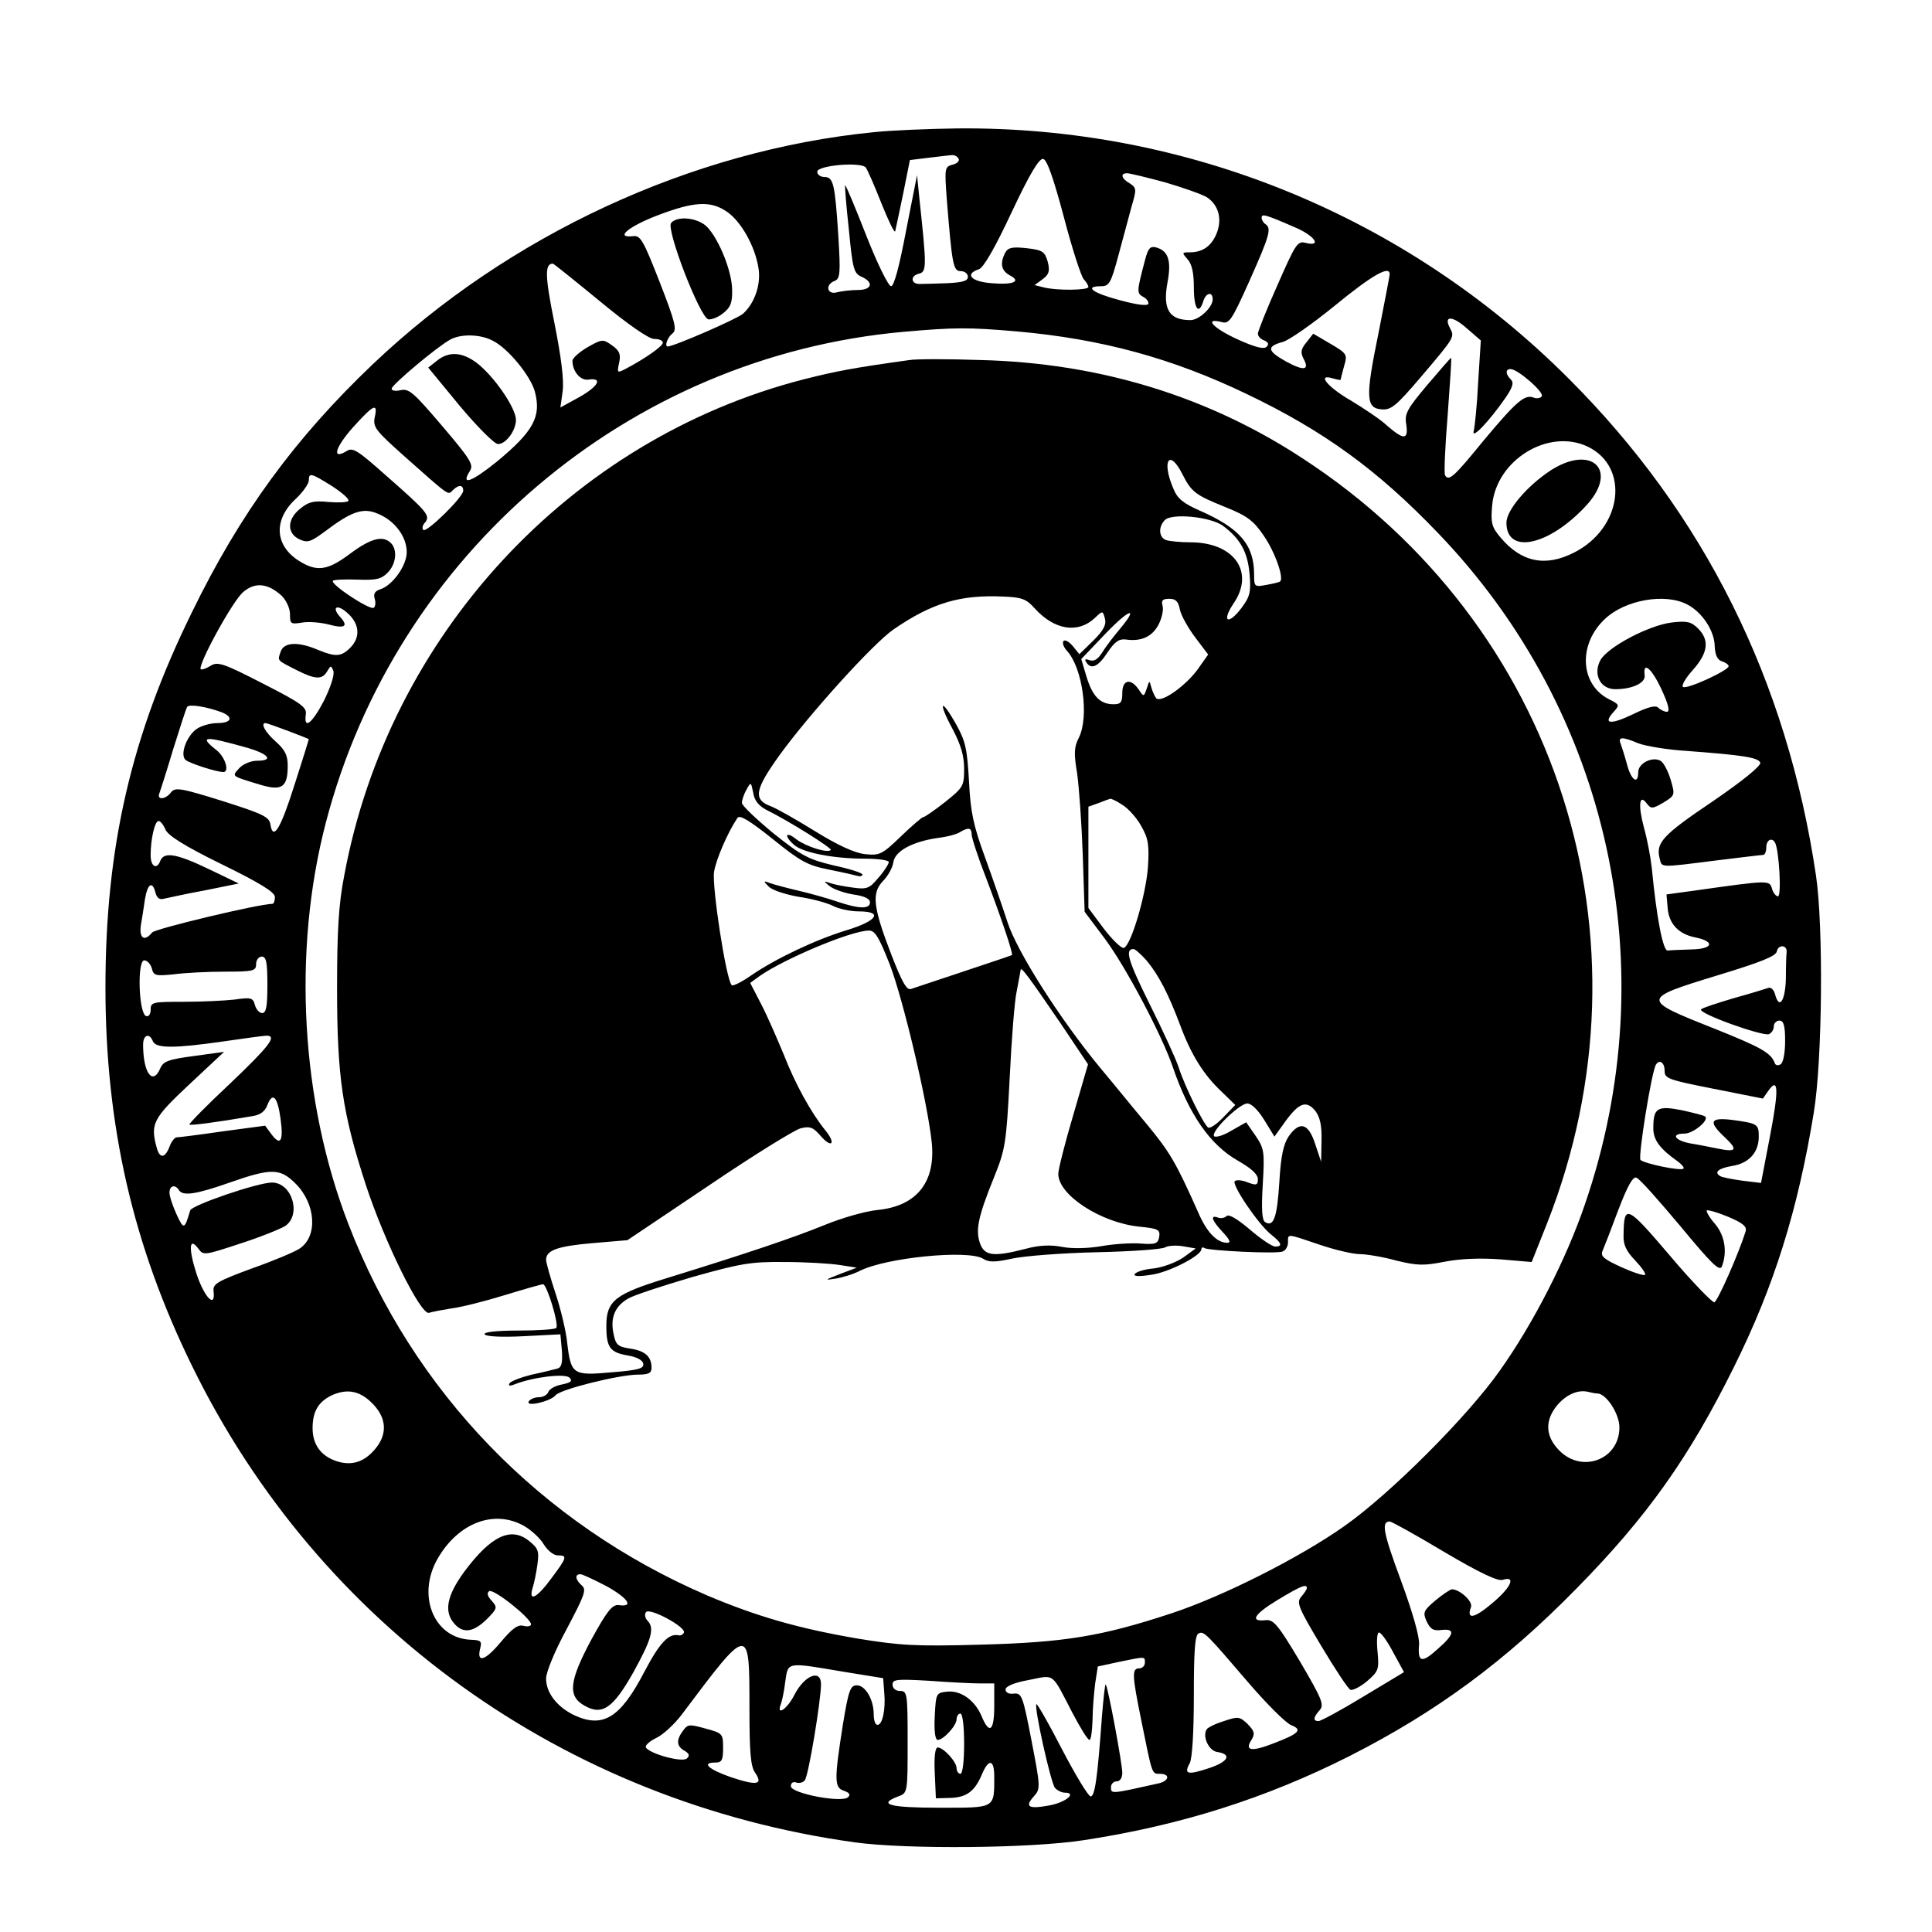 <?xml version="1.0" standalone="no"?>
<!DOCTYPE svg PUBLIC "-//W3C//DTD SVG 20010904//EN"
 "http://www.w3.org/TR/2001/REC-SVG-20010904/DTD/svg10.dtd">
<svg version="1.0" xmlns="http://www.w3.org/2000/svg"
 width="513pt" height="513pt" viewBox="0 0 513 513"
 preserveAspectRatio="xMidYMid meet">
<g transform="translate(0,513) scale(0.1,-0.1)"
fill="#000000" stroke="none">
<path d="M2320 4779 c-484 -48 -969 -273 -1330 -616 -206 -196 -352 -395 -480
-658 -162 -329 -230 -625 -230 -997 0 -367 73 -685 230 -1005 337 -690 989
-1158 1760 -1265 139 -19 468 -16 609 6 255 39 483 111 706 224 230 117 412
251 601 444 188 191 299 348 418 588 107 215 170 418 212 675 23 138 26 495 6
630 -77 519 -297 961 -658 1321 -431 431 -1014 669 -1623 663 -75 -1 -174 -5
-221 -10z m225 -70 c4 -6 -3 -13 -15 -16 -22 -6 -22 -9 -16 -92 14 -174 17
-191 37 -191 11 0 19 -7 19 -15 0 -11 -14 -15 -55 -17 -30 -1 -62 -2 -72 -2
-24 -1 -27 21 -4 27 22 5 22 16 2 202 l-6 60 -29 -147 c-18 -95 -32 -148 -40
-148 -7 0 -37 61 -66 135 -29 74 -54 134 -56 133 -1 -2 3 -55 10 -118 10 -104
13 -116 34 -125 33 -15 27 -35 -10 -35 -18 0 -43 -3 -55 -6 -27 -8 -33 20 -7
30 15 6 16 20 10 119 -9 139 -13 157 -37 157 -10 0 -19 6 -19 14 0 17 117 27
129 11 4 -5 23 -48 41 -94 19 -47 35 -81 37 -75 1 5 11 50 21 99 l18 90 49 6
c28 3 55 7 62 7 6 1 15 -3 18 -9z m280 -156 c22 -84 46 -158 53 -165 6 -6 12
-16 12 -20 0 -9 -85 -10 -119 -1 l-24 6 22 16 c17 13 19 22 13 46 -8 27 -13
31 -56 36 -38 4 -49 2 -57 -12 -14 -28 -11 -47 12 -60 32 -16 10 -26 -48 -21
-54 4 -73 24 -34 37 12 3 43 57 87 151 48 102 73 144 84 142 10 -2 27 -50 55
-155z m268 93 c48 -14 99 -32 112 -40 31 -21 41 -58 25 -97 -14 -33 -37 -49
-71 -49 -21 0 -21 -1 -6 -18 12 -13 17 -37 17 -75 0 -57 13 -75 25 -37 7 23
25 27 25 5 0 -21 -36 -55 -59 -55 -57 0 -74 29 -61 100 11 58 2 84 -30 93 -16
4 -21 -2 -29 -31 -23 -87 -23 -90 -6 -100 10 -5 16 -14 14 -19 -3 -6 -32 -2
-76 10 -72 19 -96 37 -49 37 21 0 26 8 46 83 12 45 28 103 35 130 13 44 13 48
-5 60 -23 13 -26 27 -7 27 6 0 52 -11 100 -24z m-1163 -78 c38 -26 75 -92 84
-150 7 -43 -10 -93 -41 -121 -16 -14 -184 -87 -200 -87 -9 0 -1 24 12 34 13
10 9 28 -33 136 -43 110 -51 125 -70 123 -50 -6 -16 24 61 54 99 38 143 41
187 11z m1507 -41 c53 -22 75 -53 30 -42 -22 6 -27 -3 -75 -112 -29 -65 -52
-123 -52 -129 0 -7 8 -15 17 -18 11 -5 13 -10 6 -17 -7 -7 -31 -1 -77 20 -64
29 -91 58 -43 46 21 -6 27 3 75 110 53 119 59 139 42 150 -5 3 -10 11 -10 17
0 11 9 9 87 -25z m-1844 -197 c75 -62 130 -100 144 -100 13 0 23 -4 23 -10 0
-9 -45 -41 -98 -69 -23 -12 -24 -12 -18 16 5 22 1 32 -19 46 -24 17 -26 17
-65 -5 -22 -13 -40 -29 -40 -36 0 -28 21 -53 42 -50 39 6 28 -17 -23 -46 l-51
-28 6 43 c4 29 -4 92 -22 182 -25 124 -26 157 -4 157 2 0 58 -45 125 -100z
m2097 72 c0 -5 -14 -76 -30 -158 -35 -170 -33 -198 9 -201 25 -2 39 10 103 85
91 107 91 107 78 131 -18 34 7 33 45 -1 l37 -32 -7 -110 c-3 -61 -9 -120 -12
-131 -6 -23 41 26 84 88 20 29 23 41 15 49 -15 15 -15 28 -1 28 19 0 89 -61
83 -72 -3 -5 -13 -7 -21 -4 -24 10 -46 -9 -133 -113 -79 -97 -93 -110 -103
-93 -3 4 0 76 7 160 6 83 11 152 9 152 -1 0 -30 -33 -63 -72 -54 -64 -61 -77
-56 -105 6 -41 -6 -42 -50 -4 -18 17 -63 47 -98 68 -62 36 -91 72 -46 58 11
-3 20 -5 20 -3 0 2 4 18 9 36 9 31 8 33 -36 59 l-46 27 -18 -23 c-15 -18 -16
-27 -8 -43 17 -31 2 -34 -46 -8 -50 28 -53 40 -9 52 16 4 79 48 139 97 99 81
145 107 145 83z m-990 -152 c225 -20 412 -71 610 -166 205 -98 348 -202 508
-369 457 -475 606 -1157 390 -1784 -49 -144 -137 -316 -226 -441 -86 -122
-290 -326 -412 -412 -119 -84 -323 -187 -460 -232 -185 -61 -283 -77 -505 -83
-175 -5 -216 -2 -327 16 -158 27 -269 59 -401 115 -441 190 -780 540 -952 986
-126 326 -149 723 -60 1065 186 714 803 1239 1535 1304 136 12 172 12 300 1z
m-1391 -25 c40 -20 99 -92 111 -134 18 -67 -3 -106 -101 -187 -67 -54 -97 -65
-71 -24 10 16 1 31 -74 119 -75 88 -88 100 -110 95 -13 -3 -24 -2 -24 4 0 10
119 110 155 130 28 16 81 15 114 -3z m-314 -203 c-5 -26 2 -35 77 -102 124
-110 117 -105 130 -92 16 16 28 15 28 -1 0 -17 -98 -113 -106 -104 -4 4 -2 13
5 20 14 18 6 28 -107 127 -73 65 -86 73 -102 62 -40 -24 -30 10 17 63 55 61
67 67 58 27z m3221 -78 c112 -54 92 -216 -36 -281 -76 -39 -140 -26 -195 39
-24 28 -27 39 -23 85 10 121 149 207 254 157z m-3334 -105 c26 -17 46 -34 43
-39 -2 -4 -26 -5 -52 -3 -39 4 -53 1 -75 -17 -36 -28 -37 -66 -3 -82 22 -10
30 -7 68 21 70 53 101 64 140 47 45 -18 77 -61 77 -102 0 -36 -38 -89 -71 -99
-14 -5 -18 -12 -14 -25 3 -10 2 -21 -3 -24 -11 -6 -116 63 -108 72 3 3 33 4
65 3 49 -2 63 1 80 18 23 23 27 61 9 79 -21 21 -53 13 -108 -28 -60 -45 -88
-49 -135 -20 -66 41 -70 110 -9 166 19 18 34 40 34 48 0 22 6 20 62 -15z
m-134 -291 c12 -12 22 -33 22 -49 0 -26 2 -27 33 -22 18 3 49 0 69 -5 44 -12
54 -5 31 20 -25 28 -6 35 22 8 30 -28 32 -63 5 -90 -24 -24 -39 -25 -87 -5
-52 22 -90 20 -98 -6 -8 -24 -11 -21 42 -48 51 -26 69 -26 82 -3 9 15 10 16
16 1 4 -10 -7 -43 -24 -78 -32 -62 -55 -80 -49 -38 3 19 -12 30 -114 82 -105
54 -120 59 -139 47 -11 -7 -23 -11 -26 -9 -9 10 87 186 114 206 31 26 65 22
101 -11z m3732 -23 c39 -20 72 -69 73 -110 1 -24 7 -37 19 -41 10 -3 18 -9 18
-13 0 -11 -110 -62 -121 -55 -5 3 6 23 26 45 40 45 45 79 14 110 -18 18 -29
21 -71 16 -61 -8 -167 -64 -188 -99 -21 -38 -1 -78 39 -78 46 0 81 17 78 37
-5 39 19 18 45 -38 18 -39 23 -59 14 -59 -6 0 -17 5 -23 11 -7 7 -27 2 -66
-17 -60 -29 -82 -27 -53 5 17 19 17 20 -13 35 -76 40 -81 146 -9 213 53 50
159 69 218 38z m-3892 -286 c33 -13 27 -29 -11 -29 -18 0 -42 -7 -54 -15 -28
-19 -46 -70 -30 -83 11 -9 82 -32 100 -32 17 0 5 40 -18 58 -48 38 -34 39 83
6 57 -17 69 -34 24 -34 -16 0 -37 -9 -47 -20 -20 -22 -22 -20 57 -44 57 -17
72 -6 72 51 0 27 -7 42 -32 64 -28 25 -41 49 -27 49 6 0 115 -41 115 -43 0 -1
-17 -56 -38 -121 -37 -117 -57 -150 -64 -105 -3 20 -20 28 -127 62 -112 35
-126 37 -137 23 -14 -19 -38 -21 -31 -3 3 8 20 61 37 118 18 57 34 108 37 112
5 8 50 1 91 -14z m3763 -83 c19 -7 77 -17 129 -20 146 -11 188 -17 194 -31 3
-8 -46 -48 -128 -104 -132 -89 -150 -109 -139 -151 6 -24 -2 -24 148 -5 65 8
123 15 127 15 4 0 8 9 8 20 0 20 15 27 23 13 11 -19 18 -143 8 -143 -5 0 -13
9 -16 21 -7 22 -8 22 -200 -5 l-80 -11 3 -35 c3 -42 28 -70 73 -79 54 -11 48
-31 -10 -32 -28 -1 -57 -2 -63 -3 -12 -1 -29 84 -42 219 -3 28 -12 76 -21 108
-16 60 -12 91 8 63 11 -14 15 -14 44 3 31 19 31 20 19 61 -7 23 -19 46 -27 50
-22 12 -59 -7 -59 -30 0 -35 -19 -22 -30 21 -6 22 -14 47 -17 55 -7 18 5 18
48 0z m-3912 -228 c6 -16 50 -44 150 -93 102 -50 141 -74 141 -87 0 -10 -3
-18 -7 -18 -35 0 -311 -66 -319 -76 -20 -25 -35 -16 -30 19 3 17 8 49 11 70 7
41 20 49 28 16 4 -14 11 -19 24 -15 10 2 58 13 108 22 l89 18 -79 38 c-85 41
-119 47 -129 23 -9 -25 -26 -17 -26 14 0 43 11 91 21 91 5 0 13 -10 18 -22z
m4305 -326 c-1 -7 -2 -39 -2 -72 -2 -59 -18 -82 -29 -39 -3 11 -11 18 -17 16
-6 -2 -47 -15 -91 -27 -44 -13 -84 -26 -88 -30 -11 -10 162 -72 180 -66 7 3
13 12 13 21 0 8 7 15 15 15 11 0 15 -13 15 -54 0 -32 -5 -58 -12 -62 -6 -4
-13 -3 -15 2 -10 28 -34 42 -164 94 -192 76 -192 78 11 140 115 35 156 51 158
64 4 19 28 17 26 -2z m-4034 -87 c0 -57 -3 -75 -14 -75 -7 0 -16 10 -19 21 -5
20 -11 21 -53 15 -26 -3 -87 -6 -135 -6 -84 0 -89 -1 -89 -21 0 -12 -5 -19
-12 -17 -20 7 -24 148 -5 148 8 0 17 -10 20 -21 5 -20 10 -21 59 -16 29 4 90
7 136 7 75 0 82 2 82 20 0 11 7 20 15 20 12 0 15 -15 15 -75z m-304 -150 c8
-19 57 -19 189 0 55 8 106 15 113 15 29 0 6 -29 -98 -128 -61 -57 -109 -106
-107 -108 3 -3 72 6 165 22 23 3 36 13 42 30 14 36 27 22 35 -37 8 -59 0 -73
-24 -41 l-17 23 -112 -15 c-62 -9 -117 -16 -123 -16 -5 0 -14 -11 -19 -25 -12
-31 -26 -32 -34 -2 -17 63 -10 77 86 167 l93 87 -80 -11 c-68 -9 -82 -14 -90
-34 -20 -45 -45 -10 -45 64 0 27 17 32 26 9z m4014 -78 c0 -21 9 -24 130 -48
l131 -26 14 20 c27 39 29 6 5 -119 l-24 -125 -50 6 c-28 4 -54 9 -58 12 -18
10 -5 21 31 27 45 7 71 36 71 78 0 33 -3 35 -68 44 -62 8 -67 -4 -22 -46 35
-33 31 -40 -18 -30 -20 4 -54 11 -74 14 -42 8 -52 26 -15 26 23 0 65 35 55 45
-2 3 -31 10 -62 17 -66 13 -76 6 -76 -48 0 -31 17 -54 65 -88 11 -8 18 -17 15
-19 -7 -7 -103 13 -114 23 -7 7 29 233 41 253 9 15 23 6 23 -16z m-3635 -300
c54 -54 59 -140 11 -172 -13 -9 -70 -33 -127 -53 -92 -34 -104 -41 -102 -60 6
-48 -24 -18 -45 45 -22 68 -20 101 5 67 13 -18 17 -17 111 14 53 17 107 39
120 47 43 31 17 115 -36 115 -37 0 -213 -60 -217 -74 -15 -51 -17 -52 -36 -11
-10 22 -19 48 -19 58 0 19 15 23 25 7 10 -17 47 -11 135 20 111 39 134 38 175
-3z m3677 -113 c82 -99 104 -121 110 -107 15 39 8 82 -18 113 -15 17 -24 33
-22 36 3 2 28 -5 57 -17 40 -17 50 -26 46 -39 -18 -58 -74 -185 -83 -188 -5
-1 -59 54 -118 124 -115 135 -122 138 -123 54 -1 -25 7 -42 31 -67 17 -18 29
-35 26 -38 -3 -3 -31 6 -62 20 -46 21 -57 29 -51 43 4 9 23 58 42 109 24 63
39 90 48 86 8 -2 60 -61 117 -129z m-3469 -475 c33 -36 35 -76 6 -113 -30 -38
-64 -49 -105 -36 -42 14 -64 44 -64 88 0 45 16 71 53 88 42 18 76 10 110 -27z
m3248 31 c24 0 59 -54 59 -90 0 -87 -102 -124 -162 -59 -35 37 -36 78 -3 118
25 29 56 42 83 35 8 -2 18 -4 23 -4z m-2851 -351 c20 -11 45 -34 54 -50 10
-16 26 -29 37 -29 26 0 25 -5 -17 -61 -38 -52 -61 -64 -50 -26 4 12 10 40 13
63 5 36 2 43 -23 63 -48 38 -101 12 -171 -82 -47 -64 -55 -107 -26 -139 23
-26 50 -22 85 12 29 29 29 32 14 49 -12 13 -14 21 -7 26 12 7 111 -72 111 -88
0 -5 -9 -7 -20 -4 -15 4 -30 -7 -61 -44 -41 -49 -64 -56 -54 -16 5 19 2 22
-24 23 -99 3 -146 118 -88 217 55 94 149 129 227 86z m2445 -70 c95 -56 142
-78 155 -74 37 12 22 -21 -29 -63 -47 -40 -68 -43 -55 -9 5 15 -30 47 -51 47
-5 -1 -25 -14 -44 -30 -32 -27 -33 -32 -23 -55 10 -21 18 -26 40 -23 37 4 34
-12 -11 -51 -42 -38 -53 -35 -49 12 2 19 -17 86 -48 170 -47 127 -53 157 -30
157 5 0 70 -36 145 -81z m-2224 -91 c57 -32 73 -56 32 -50 -17 2 -31 -15 -73
-92 -59 -110 -63 -150 -18 -175 47 -27 76 -7 130 89 48 87 57 117 37 137 -6 6
-8 16 -4 22 8 14 107 -39 101 -54 -2 -5 -9 -9 -15 -7 -26 5 -50 -21 -90 -97
-64 -123 -110 -151 -187 -115 -45 22 -74 59 -74 97 0 17 23 73 55 132 47 89
53 104 40 115 -17 15 -20 30 -4 30 6 0 37 -15 70 -32z m1859 -5 c0 -3 -7 -14
-15 -23 -13 -15 -8 -28 53 -130 37 -62 72 -115 78 -117 6 -2 26 8 44 23 30 26
32 31 28 76 -3 27 -2 51 3 53 4 3 21 -20 37 -50 l30 -55 -108 -65 c-59 -36
-113 -65 -119 -65 -15 0 -14 10 3 29 13 14 6 30 -52 129 -58 97 -70 112 -91
110 -44 -5 -31 16 32 54 63 38 77 43 77 31z m-155 -251 c49 -57 100 -108 114
-113 30 -12 21 -22 -47 -48 -59 -23 -78 -20 -59 9 10 17 8 23 -10 42 -21 20
-25 21 -63 8 -23 -7 -43 -17 -46 -22 -12 -19 6 -57 28 -60 40 -6 30 -26 -22
-43 -57 -19 -67 -16 -51 13 7 13 11 85 11 181 0 118 3 161 13 164 14 6 19 1
132 -131z m-1325 -66 c0 -119 3 -156 15 -173 22 -32 5 -35 -64 -12 -60 21 -80
39 -41 39 17 0 20 7 20 39 0 37 -1 39 -46 51 -43 12 -48 12 -60 -5 -19 -25
-18 -42 4 -54 12 -7 14 -13 6 -20 -11 -12 -99 12 -109 29 -3 5 9 16 27 25 18
8 49 37 68 62 180 240 180 240 180 19z m1050 119 c0 -8 -7 -15 -15 -15 -20 0
-19 -18 5 -136 30 -148 28 -144 50 -144 27 0 25 -18 -2 -25 -130 -29 -128 -29
-128 -10 0 8 7 15 15 15 9 0 15 9 15 23 0 23 -38 229 -44 234 -2 2 -6 -36 -10
-84 -12 -167 -19 -213 -30 -213 -6 0 -40 56 -76 125 -35 68 -66 122 -68 120
-7 -7 38 -208 49 -222 6 -7 18 -13 26 -13 34 0 3 -26 -41 -34 -55 -10 -66 -4
-41 24 18 20 18 24 -6 148 -23 119 -26 127 -47 125 -13 -2 -22 3 -22 11 0 8
22 18 61 25 71 14 60 22 116 -86 21 -40 41 -73 46 -73 4 0 7 24 8 53 0 28 4
72 7 97 l7 45 55 12 c73 15 70 15 70 -2z m-800 -24 l105 -17 3 -39 c4 -45 -5
-85 -18 -85 -6 0 -10 12 -10 28 0 39 -22 77 -45 77 -17 0 -22 -13 -37 -105
-23 -146 -23 -167 3 -175 14 -5 18 -10 11 -17 -16 -16 -152 10 -152 29 0 9 6
13 14 10 8 -3 19 0 23 6 10 12 43 213 43 255 0 41 -44 24 -71 -29 -18 -36 -48
-57 -36 -25 3 7 9 34 12 60 8 54 1 53 155 27z m363 -31 l37 0 0 -60 c0 -67
-13 -77 -34 -26 -18 42 -56 69 -93 64 -27 -3 -28 -5 -31 -65 -2 -39 1 -63 8
-63 15 0 50 38 50 55 0 8 5 15 10 15 6 0 10 -33 10 -80 0 -47 -4 -80 -10 -80
-5 0 -10 7 -10 15 0 17 -35 55 -50 55 -7 0 -10 -25 -8 -67 l3 -68 37 1 c44 1
66 17 85 62 18 43 33 41 33 -5 0 -86 4 -83 -146 -83 -132 0 -165 9 -109 30 25
9 25 10 25 145 0 128 -1 135 -20 135 -12 0 -20 7 -20 17 0 14 11 15 98 10 53
-4 114 -7 135 -7z"/>
<path d="M1782 4538 c-14 -17 77 -252 99 -256 9 -1 27 6 40 17 19 15 24 28 23
63 -1 48 -34 131 -66 165 -24 25 -79 31 -96 11z"/>
<path d="M2415 4174 c-150 -21 -193 -29 -280 -51 -621 -159 -1103 -680 -1221
-1318 -15 -76 -19 -148 -19 -300 0 -232 14 -330 76 -520 50 -153 146 -347 168
-341 9 3 36 8 61 12 25 3 88 19 140 35 52 16 98 29 102 29 10 0 43 -108 35
-116 -3 -4 -49 -7 -101 -7 -57 0 -93 -4 -89 -10 3 -6 47 -8 103 -5 l98 5 4
-44 c2 -32 -1 -44 -12 -47 -8 -2 -39 -10 -68 -16 -28 -7 -55 -17 -59 -23 -4
-7 0 -8 13 -3 47 19 134 30 146 18 9 -9 4 -13 -19 -18 -18 -3 -34 -12 -37 -20
-3 -8 -14 -14 -25 -14 -11 0 -23 -5 -27 -11 -9 -16 58 0 71 16 12 16 170 55
219 55 28 0 36 4 36 18 0 30 -17 45 -56 51 -34 5 -39 10 -45 40 -9 42 4 73 39
93 15 9 92 34 170 57 128 36 155 41 245 40 56 0 122 -4 147 -8 l45 -7 -45 -17
c-41 -16 -42 -17 -11 -12 19 3 48 12 65 21 71 35 286 56 326 32 15 -10 32 -10
77 0 32 7 134 15 227 17 92 2 173 8 180 13 6 4 27 6 46 3 l35 -6 -33 -24 c-19
-13 -54 -26 -78 -29 -25 -2 -47 -9 -51 -15 -4 -6 11 -7 43 -2 47 6 134 51 134
68 0 5 4 6 8 3 12 -7 192 -16 208 -9 8 3 14 14 14 24 0 24 -5 24 84 -6 41 -14
89 -25 106 -25 17 0 61 -7 97 -17 57 -14 74 -14 130 -3 42 8 94 10 148 6 l82
-7 41 103 c297 754 30 1590 -651 2032 -252 165 -540 252 -852 260 -88 3 -173
3 -190 0z m724 -302 c25 -49 34 -56 116 -89 57 -23 74 -36 101 -76 29 -42 54
-112 43 -121 -2 -2 -19 -6 -36 -9 -32 -6 -33 -5 -33 27 0 79 -37 123 -144 170
-45 20 -60 32 -71 60 -31 73 -10 105 24 38z m108 -138 c47 -35 66 -70 71 -129
4 -48 1 -59 -22 -90 -35 -46 -53 -36 -21 12 58 84 2 163 -114 163 -27 0 -56 3
-65 6 -19 7 -21 35 -3 53 18 19 121 9 154 -15z m-499 -220 c52 -57 114 -67
159 -25 21 20 21 20 27 -2 4 -16 -4 -31 -31 -58 l-37 -36 -17 21 c-10 12 -21
18 -25 14 -4 -5 0 -16 9 -26 42 -46 59 -175 32 -230 -13 -25 -14 -42 -5 -95 5
-35 12 -132 15 -216 l5 -152 54 -72 c55 -74 151 -255 180 -340 43 -126 99
-207 173 -249 35 -20 53 -36 53 -49 0 -16 -4 -17 -26 -9 -14 6 -30 8 -35 4
-11 -7 62 -115 96 -142 28 -22 32 -32 11 -32 -8 0 -38 20 -67 45 -33 28 -56
42 -62 36 -5 -5 -16 -7 -23 -4 -22 8 -16 -8 13 -39 18 -19 22 -28 12 -28 -28
0 -55 28 -78 82 -58 130 -74 158 -136 233 -37 44 -92 112 -124 150 -108 131
-221 309 -246 387 -13 40 -40 118 -60 173 -30 82 -38 118 -42 200 -5 87 -9
107 -35 153 -40 71 -48 59 -9 -13 22 -42 31 -71 31 -106 0 -46 -2 -50 -51 -89
-28 -22 -54 -40 -58 -40 -3 0 -30 -23 -59 -51 -50 -48 -56 -51 -95 -47 -28 3
-73 24 -133 61 -50 31 -103 61 -117 66 -48 18 -43 44 23 136 79 109 249 297
303 334 102 70 176 92 290 87 50 -2 62 -6 85 -32z m385 -3 c3 -15 22 -49 41
-74 l34 -45 -29 -41 c-34 -45 -96 -88 -109 -75 -4 5 -10 18 -13 29 -5 19 -5
19 -12 -3 -8 -23 -8 -23 -22 -2 -21 30 -43 25 -43 -10 0 -25 -4 -30 -23 -30
-36 0 -56 21 -72 73 l-14 47 64 67 c64 67 91 75 37 11 -15 -18 -36 -45 -45
-60 -12 -19 -22 -25 -34 -21 -11 4 -14 3 -9 -5 13 -21 32 -13 57 26 19 28 30
36 48 34 41 -6 70 7 87 39 9 17 14 40 11 50 -4 15 0 19 18 19 17 0 24 -7 28
-29z m-1097 -532 c59 -29 175 -102 170 -106 -9 -9 -65 9 -91 28 -28 23 -35 11
-7 -14 23 -21 105 -37 188 -37 35 0 64 -4 64 -9 0 -5 -12 -24 -27 -41 -24 -29
-31 -32 -67 -27 -23 3 -50 8 -61 12 -19 6 -19 6 -2 -8 10 -8 38 -18 62 -22 29
-4 45 -11 45 -21 0 -18 -28 -18 -87 2 -26 9 -73 22 -103 29 -30 7 -64 16 -75
20 -18 7 -19 6 -4 -9 8 -9 44 -21 78 -27 35 -5 76 -16 92 -24 15 -8 46 -15 69
-15 66 0 50 -25 -32 -50 -82 -25 -188 -75 -255 -121 -24 -17 -47 -28 -50 -25
-15 14 -53 263 -47 301 6 35 36 104 62 143 6 9 30 -5 94 -56 74 -60 93 -70
149 -81 35 -7 70 -15 77 -17 6 -2 12 0 12 4 0 4 -34 15 -76 24 -67 16 -85 25
-160 85 -46 38 -84 74 -84 81 0 7 5 23 12 35 12 22 12 21 18 -8 3 -21 15 -35
36 -46z m944 14 c15 -9 38 -34 50 -56 19 -33 22 -50 18 -111 -6 -75 -45 -207
-64 -213 -6 -2 -30 21 -53 51 l-41 55 0 135 0 134 28 10 c15 6 29 11 30 11 2
1 17 -6 32 -16z m-400 -79 c0 -8 17 -61 39 -117 38 -100 72 -200 68 -203 -1
-1 -58 -20 -127 -43 -69 -23 -132 -44 -141 -47 -11 -4 -23 16 -51 88 -50 129
-54 166 -24 198 14 14 26 36 28 50 4 30 50 55 118 65 25 3 52 10 60 16 22 13
30 11 30 -7z m-217 -346 c35 -92 99 -360 111 -471 11 -106 -40 -170 -145 -180
-31 -3 -94 -21 -140 -40 -84 -34 -202 -74 -419 -141 -137 -42 -160 -60 -160
-127 0 -57 10 -70 56 -78 24 -4 40 -12 42 -22 2 -13 -12 -17 -85 -23 -102 -9
-107 -6 -117 79 -3 30 -17 89 -31 131 -14 42 -25 82 -25 89 0 25 30 36 122 44
l94 8 216 145 c118 80 228 148 244 152 24 6 33 3 52 -19 30 -35 43 -23 14 13
-39 48 -81 125 -111 202 -17 41 -43 101 -59 132 l-30 58 26 19 c65 45 240 119
288 120 17 1 27 -15 57 -91z m682 11 c32 -39 57 -87 89 -172 29 -78 62 -131
110 -176 l36 -35 -32 -33 c-17 -18 -35 -30 -40 -27 -12 8 -63 111 -78 159 -7
22 -42 98 -77 168 -58 117 -67 147 -43 147 4 0 20 -14 35 -31z m-227 -169 l71
-106 -39 -134 c-22 -74 -40 -145 -40 -157 0 -56 112 -129 214 -140 51 -5 57
-8 54 -27 -3 -18 -9 -21 -49 -18 -25 2 -72 -1 -105 -7 -36 -6 -77 -7 -103 -2
-31 6 -61 5 -98 -5 -85 -22 -109 -19 -121 15 -12 35 -5 70 37 174 30 74 33 89
42 265 5 103 13 207 19 232 5 25 9 49 10 54 0 12 22 -18 108 -144z m539 -254
l27 -44 28 39 c37 51 56 58 80 30 13 -17 18 -39 17 -80 l-1 -56 -16 48 c-18
55 -41 61 -70 20 -14 -21 -21 -52 -25 -122 -6 -94 -15 -120 -38 -106 -8 6 -10
33 -6 100 5 87 4 95 -19 129 l-25 36 -39 -22 c-21 -13 -42 -19 -46 -15 -11 11
67 87 88 87 11 0 29 -18 45 -44z"/>
<path d="M1160 4172 l-23 -18 84 -102 c46 -55 92 -101 101 -101 21 -1 48 36
48 64 0 29 -49 103 -94 143 -42 37 -82 42 -116 14z"/>
<path d="M4119 3882 c-63 -41 -119 -106 -119 -140 0 -87 116 -60 214 48 83 92
13 160 -95 92z"/>
</g>
</svg>
